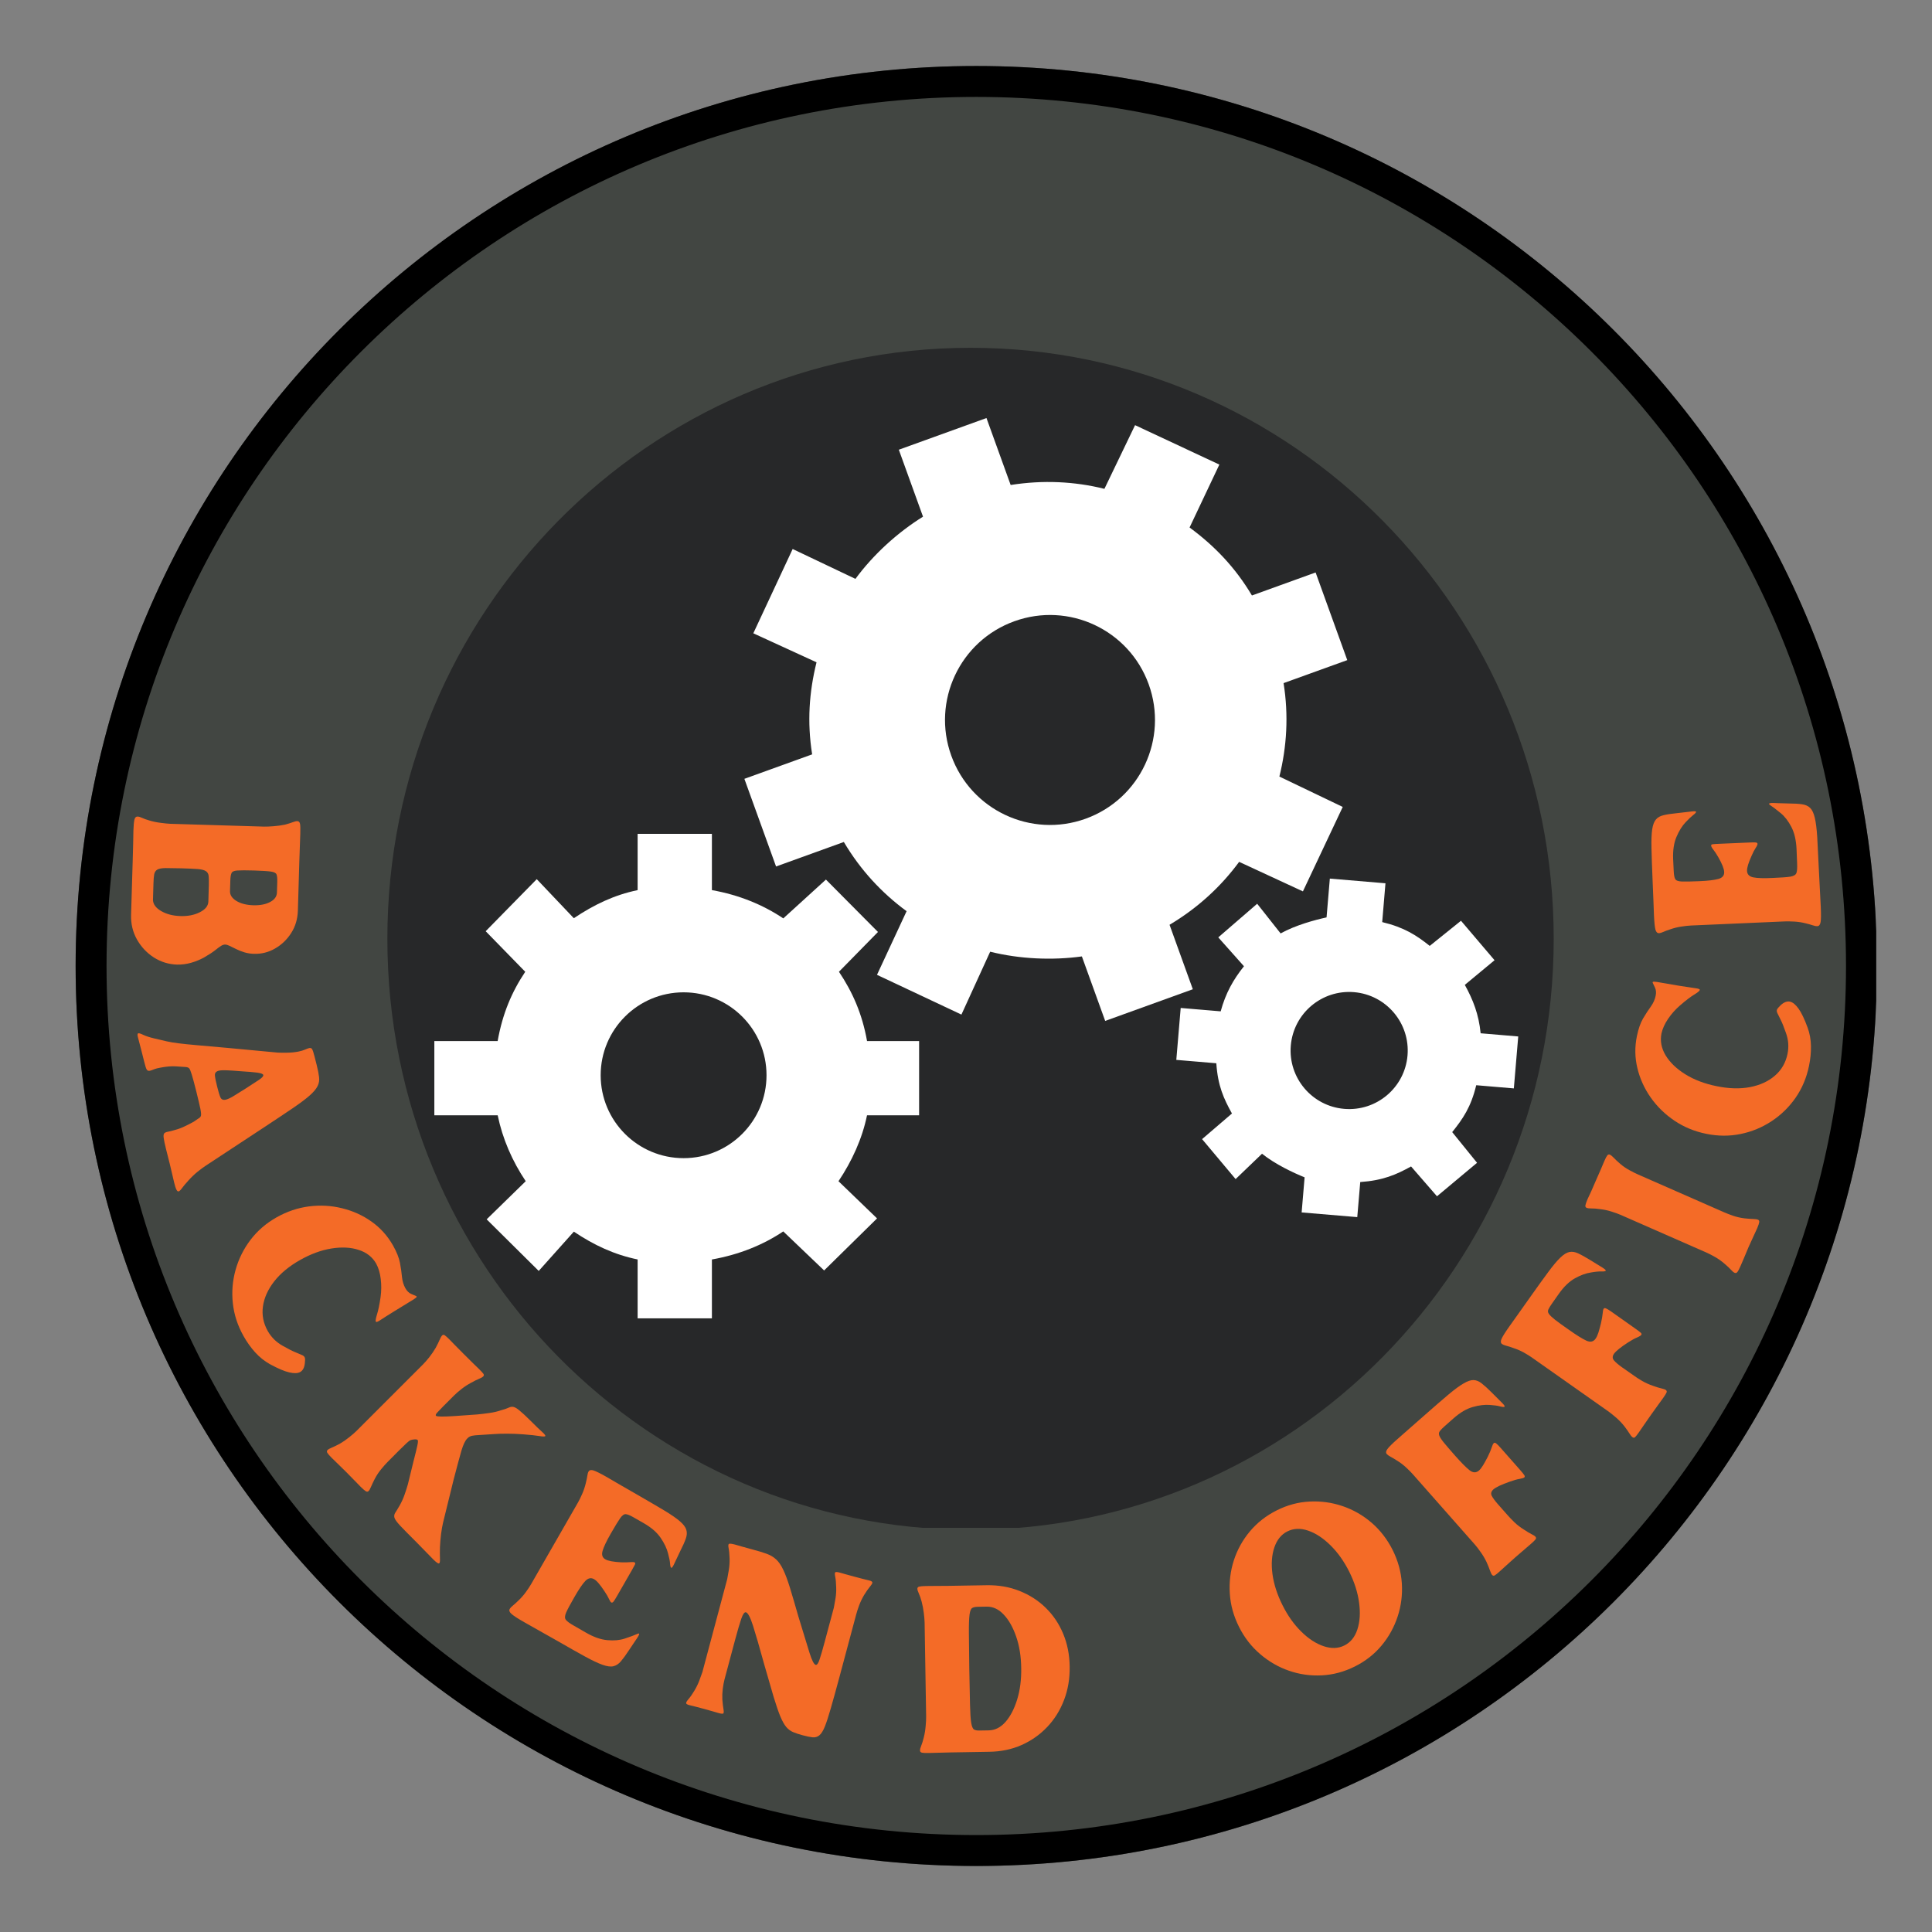 <svg xmlns="http://www.w3.org/2000/svg" xmlns:xlink="http://www.w3.org/1999/xlink" width="500" zoomAndPan="magnify" viewBox="0 0 375 375" height="500" preserveAspectRatio="xMidYMid meet" version="1.0"><rect x="0" y="0" width="375" height="375" fill="#808080" stroke="none"/><defs><g/><clipPath id="fa037cde85"><path d="M 14.68 12.812 L 365 12.812 L 365 362.188 L 14.68 362.188 Z M 14.68 12.812 " clip-rule="nonzero"/></clipPath><clipPath id="e66d3b17ec"><path d="M 189.5 12.812 C 92.949 12.812 14.68 91.023 14.68 187.5 C 14.68 283.977 92.949 362.188 189.5 362.188 C 286.047 362.188 364.316 283.977 364.316 187.5 C 364.316 91.023 286.047 12.812 189.5 12.812 Z M 189.5 12.812 " clip-rule="nonzero"/></clipPath><clipPath id="8a2bac09ab"><path d="M 14.68 12.812 L 364.18 12.812 L 364.18 362.312 L 14.68 362.312 Z M 14.68 12.812 " clip-rule="nonzero"/></clipPath><clipPath id="6d97709dc1"><path d="M 189.496 12.812 C 92.949 12.812 14.68 91.023 14.68 187.496 C 14.68 283.973 92.949 362.184 189.496 362.184 C 286.043 362.184 364.309 283.973 364.309 187.496 C 364.309 91.023 286.043 12.812 189.496 12.812 Z M 189.496 12.812 " clip-rule="nonzero"/></clipPath><clipPath id="cef78b0187"><path d="M 75.188 67.508 L 301.574 67.508 L 301.574 297 L 75.188 297 Z M 75.188 67.508 " clip-rule="nonzero"/></clipPath><clipPath id="e6d2776ef5"><path d="M 188.383 67.508 C 125.867 67.508 75.188 118.867 75.188 182.227 C 75.188 245.582 125.867 296.941 188.383 296.941 C 250.895 296.941 301.574 245.582 301.574 182.227 C 301.574 118.867 250.895 67.508 188.383 67.508 Z M 188.383 67.508 " clip-rule="nonzero"/></clipPath><clipPath id="3431b9112f"><path d="M 144 81.141 L 262 81.141 L 262 199 L 144 199 Z M 144 81.141 " clip-rule="nonzero"/></clipPath><clipPath id="b89c62cb3c"><path d="M 84.305 161 L 179 161 L 179 255.891 L 84.305 255.891 Z M 84.305 161 " clip-rule="nonzero"/></clipPath></defs><g clip-path="url(#fa037cde85)"><g clip-path="url(#e66d3b17ec)"><path fill="#424642" d="M 14.68 12.812 L 364.055 12.812 L 364.055 362.188 L 14.68 362.188 Z M 14.68 12.812 " fill-opacity="1" fill-rule="nonzero"/></g></g><g clip-path="url(#8a2bac09ab)"><g clip-path="url(#6d97709dc1)"><path stroke-linecap="butt" transform="matrix(0.75, 0, 0, 0.75, 14.681, 12.814)" fill="none" stroke-linejoin="miter" d="M 233.087 -0.002 C 104.358 -0.002 -0.002 104.28 -0.002 232.91 C -0.002 361.545 104.358 465.827 233.087 465.827 C 361.816 465.827 466.17 361.545 466.17 232.91 C 466.17 104.28 361.816 -0.002 233.087 -0.002 Z M 233.087 -0.002 " stroke="#000000" stroke-width="16" stroke-opacity="1" stroke-miterlimit="4"/></g></g><g clip-path="url(#cef78b0187)"><g clip-path="url(#e6d2776ef5)"><path fill="#272829" d="M 75.188 67.508 L 301.574 67.508 L 301.574 296.547 L 75.188 296.547 Z M 75.188 67.508 " fill-opacity="1" fill-rule="nonzero"/></g></g><g clip-path="url(#3431b9112f)"><path fill="#ffffff" d="M 261.504 128.129 L 255.359 111.117 L 243 115.582 C 239.754 110.121 235.707 105.922 230.895 102.387 L 236.676 90.176 L 220.316 82.523 L 214.367 94.883 C 208.57 93.441 202.441 93.141 196.168 94.137 L 191.473 81.141 L 174.461 87.289 L 179.156 100.285 C 174.285 103.312 169.57 107.559 166.039 112.359 L 153.855 106.562 L 146.219 122.922 L 158.488 128.551 C 157.051 134.336 156.645 140.148 157.637 146.422 L 144.484 151.172 L 150.633 168.184 L 163.789 163.43 C 167.027 168.895 171.164 173.332 175.969 176.863 L 170.223 189.215 L 186.613 196.93 L 192.191 184.727 C 197.977 186.164 204.309 186.426 209.992 185.641 L 214.516 198.16 L 231.527 192.012 L 227.008 179.5 C 232.465 176.254 236.984 172.09 240.516 167.285 L 252.895 173.016 L 260.625 156.625 L 248.328 150.727 C 249.766 144.941 250.141 138.867 249.141 132.594 Z M 210.727 158.91 C 200.145 162.734 188.465 157.254 184.641 146.668 C 180.82 136.086 186.297 124.406 196.883 120.586 C 207.465 116.762 219.145 122.242 222.965 132.824 C 226.789 143.406 221.309 155.086 210.727 158.91 Z M 210.727 158.91 " fill-opacity="1" fill-rule="nonzero"/></g><path fill="#ffffff" d="M 293.836 211.258 L 294.688 201.176 L 287.391 200.559 C 287.031 196.906 285.934 194.074 284.32 191.164 L 290.09 186.379 L 283.578 178.719 L 277.508 183.598 C 274.906 181.516 272.547 180.004 268.285 178.977 L 268.918 171.445 L 258.121 170.535 L 257.484 178.066 C 255.27 178.547 251.473 179.562 248.566 181.176 L 244.016 175.418 L 236.465 181.945 L 241.453 187.547 C 239.375 190.145 237.902 192.754 236.934 196.301 L 229.172 195.645 L 228.32 205.723 L 236.086 206.379 C 236.383 210.754 237.508 213.219 239.121 216.129 L 233.324 221.102 L 239.832 228.859 L 244.957 223.938 C 247.555 226.016 251.117 227.672 253.223 228.52 L 252.648 235.332 L 263.445 236.242 L 264.023 229.434 C 268.398 229.133 270.98 228.016 273.887 226.406 L 278.918 232.199 L 286.695 225.699 L 281.871 219.742 C 283.949 217.145 285.512 214.902 286.535 210.641 Z M 260.914 215.23 C 254.66 214.703 250.016 209.203 250.543 202.949 C 251.074 196.691 256.57 192.051 262.828 192.578 C 269.082 193.105 273.727 198.605 273.199 204.863 C 272.668 211.117 267.172 215.758 260.914 215.23 Z M 260.914 215.23 " fill-opacity="1" fill-rule="nonzero"/><g clip-path="url(#b89c62cb3c)"><path fill="#ffffff" d="M 178.398 216.48 L 178.398 202.066 L 168.293 202.066 C 167.348 196.754 165.465 192.535 162.84 188.617 L 170.414 180.895 L 160.312 170.723 L 152.039 178.258 C 148.117 175.633 143.492 173.715 138.18 172.77 L 138.18 161.848 L 123.762 161.848 L 123.762 172.773 C 119.211 173.715 115.293 175.602 111.379 178.223 L 104.184 170.645 L 94.27 180.75 L 101.949 188.621 C 99.328 192.535 97.539 196.754 96.594 202.066 L 84.305 202.066 L 84.305 216.48 L 96.602 216.48 C 97.539 221.035 99.422 225.359 102.043 229.27 L 94.461 236.672 L 104.566 246.688 L 111.383 239.062 C 115.297 241.684 119.211 243.52 123.762 244.461 L 123.762 255.938 L 138.18 255.938 L 138.18 244.465 C 143.492 243.52 148.117 241.637 152.031 239.016 L 159.961 246.594 L 170.234 236.492 L 162.75 229.273 C 165.371 225.359 167.348 221.035 168.289 216.48 Z M 132.688 224.797 C 123.797 224.797 116.59 217.594 116.59 208.703 C 116.59 199.812 123.797 192.609 132.688 192.609 C 141.574 192.609 148.781 199.812 148.781 208.703 C 148.781 217.594 141.574 224.797 132.688 224.797 Z M 132.688 224.797 " fill-opacity="1" fill-rule="nonzero"/></g><g fill="#f46b27" fill-opacity="1"><g transform="translate(26.144, 154.321)"><g><path d="M -0.703 23.25 L -0.391 12.875 C -0.348 11.52 -0.316 10.359 -0.297 9.391 C -0.285 8.422 -0.27 7.598 -0.25 6.922 C -0.219 5.879 -0.148 5.156 -0.047 4.75 C 0.055 4.352 0.258 4.16 0.562 4.172 C 0.812 4.18 1.109 4.27 1.453 4.438 C 1.805 4.602 2.273 4.77 2.859 4.938 C 3.555 5.145 4.281 5.297 5.031 5.391 C 5.789 5.492 6.414 5.555 6.906 5.578 L 25.125 6.125 C 25.625 6.133 26.238 6.109 26.969 6.047 C 27.707 5.992 28.453 5.891 29.203 5.734 C 29.816 5.566 30.312 5.41 30.688 5.266 C 31.062 5.117 31.359 5.051 31.578 5.062 C 31.859 5.07 32.031 5.254 32.094 5.609 C 32.156 5.961 32.172 6.602 32.141 7.531 C 32.129 8.145 32.102 8.895 32.062 9.781 C 32.02 10.676 31.984 11.738 31.953 12.969 L 31.672 22.469 C 31.617 24.07 31.188 25.508 30.375 26.781 C 29.562 28.051 28.52 29.051 27.25 29.781 C 25.977 30.52 24.609 30.863 23.141 30.812 C 22.516 30.801 21.906 30.707 21.312 30.531 C 20.719 30.352 20.164 30.133 19.656 29.875 C 19.102 29.613 18.676 29.406 18.375 29.25 C 18.07 29.102 17.797 29.023 17.547 29.016 C 17.297 29.016 17.031 29.102 16.75 29.281 C 16.469 29.457 16.086 29.738 15.609 30.125 C 15.129 30.508 14.398 30.984 13.422 31.547 C 12.641 31.973 11.805 32.312 10.922 32.562 C 10.035 32.812 9.129 32.926 8.203 32.906 C 6.566 32.852 5.062 32.383 3.688 31.5 C 2.32 30.613 1.234 29.445 0.422 28 C -0.379 26.562 -0.754 24.977 -0.703 23.25 Z M 8.859 23.484 C 10.305 23.535 11.562 23.289 12.625 22.75 C 13.695 22.219 14.254 21.535 14.297 20.703 L 14.391 17.516 C 14.41 16.754 14.398 16.156 14.359 15.719 C 14.316 15.289 14.133 14.973 13.812 14.766 C 13.5 14.555 12.973 14.422 12.234 14.359 C 11.492 14.305 10.445 14.258 9.094 14.219 C 7.77 14.188 6.738 14.172 6 14.172 C 5.258 14.18 4.723 14.281 4.391 14.469 C 4.066 14.664 3.863 14.977 3.781 15.406 C 3.707 15.832 3.66 16.426 3.641 17.188 L 3.547 20.375 C 3.586 21.207 4.117 21.922 5.141 22.516 C 6.172 23.117 7.41 23.441 8.859 23.484 Z M 27.609 18.922 L 27.672 16.859 C 27.691 16.18 27.645 15.695 27.531 15.406 C 27.414 15.113 27.039 14.926 26.406 14.844 C 25.781 14.758 24.695 14.691 23.156 14.641 C 21.645 14.598 20.57 14.598 19.938 14.641 C 19.312 14.68 18.93 14.848 18.797 15.141 C 18.66 15.43 18.582 15.914 18.562 16.594 L 18.5 18.656 C 18.477 19.395 18.891 20.023 19.734 20.547 C 20.586 21.066 21.691 21.348 23.047 21.391 C 24.367 21.422 25.453 21.207 26.297 20.75 C 27.148 20.301 27.586 19.691 27.609 18.922 Z M 27.609 18.922 "/></g></g></g><g fill="#f46b27" fill-opacity="1"><g transform="translate(26.056, 198.371)"><g><path d="M 5.078 8.859 C 4.586 8.941 4.18 9.047 3.859 9.172 C 3.547 9.305 3.285 9.398 3.078 9.453 C 2.785 9.523 2.57 9.457 2.438 9.25 C 2.301 9.051 2.129 8.52 1.922 7.656 L 1.438 5.734 C 1.113 4.441 0.879 3.539 0.734 3.031 C 0.586 2.52 0.609 2.238 0.797 2.188 C 0.941 2.156 1.266 2.258 1.766 2.5 C 2.266 2.738 2.953 2.961 3.828 3.172 C 4.785 3.41 5.609 3.602 6.297 3.75 C 6.984 3.906 7.77 4.035 8.656 4.141 C 9.539 4.254 10.711 4.375 12.172 4.5 C 13.641 4.625 15.582 4.797 18 5.016 L 27.844 5.938 C 28.395 5.969 29.039 5.973 29.781 5.953 C 30.52 5.941 31.223 5.867 31.891 5.734 C 32.398 5.629 32.816 5.504 33.141 5.359 C 33.473 5.211 33.742 5.113 33.953 5.062 C 34.223 5 34.414 5.07 34.531 5.281 C 34.656 5.488 34.805 5.945 34.984 6.656 L 35.422 8.375 C 35.648 9.289 35.801 10.062 35.875 10.688 C 35.957 11.32 35.859 11.91 35.578 12.453 C 35.305 13.004 34.789 13.613 34.031 14.281 C 33.281 14.945 32.18 15.77 30.734 16.75 C 29.297 17.727 27.453 18.957 25.203 20.438 L 13.875 27.891 C 13.414 28.191 12.875 28.594 12.25 29.094 C 11.633 29.602 11.051 30.164 10.5 30.781 C 9.957 31.375 9.551 31.859 9.281 32.234 C 9.008 32.617 8.785 32.832 8.609 32.875 C 8.461 32.914 8.32 32.801 8.188 32.531 C 8.051 32.27 7.898 31.797 7.734 31.109 C 7.629 30.68 7.508 30.164 7.375 29.562 C 7.238 28.957 7.07 28.254 6.875 27.453 L 6.172 24.672 C 5.93 23.691 5.781 22.977 5.719 22.531 C 5.656 22.094 5.688 21.789 5.812 21.625 C 5.945 21.469 6.188 21.359 6.531 21.297 C 6.883 21.242 7.359 21.125 7.953 20.938 C 8.578 20.781 9.211 20.539 9.859 20.219 C 10.516 19.906 11.082 19.613 11.562 19.344 L 12.375 18.781 C 12.676 18.625 12.863 18.441 12.938 18.234 C 13.008 18.023 12.977 17.578 12.844 16.891 C 12.707 16.211 12.441 15.078 12.047 13.484 C 11.66 11.941 11.363 10.836 11.156 10.172 C 10.957 9.516 10.785 9.113 10.641 8.969 C 10.492 8.832 10.266 8.754 9.953 8.734 C 9.535 8.711 8.906 8.672 8.062 8.609 C 7.219 8.555 6.223 8.641 5.078 8.859 Z M 16.078 12.484 C 16.328 13.504 16.547 14.223 16.734 14.641 C 16.93 15.055 17.289 15.195 17.812 15.062 C 18.164 14.977 18.645 14.754 19.25 14.391 C 19.863 14.023 20.648 13.535 21.609 12.922 C 22.785 12.172 23.664 11.598 24.25 11.203 C 24.832 10.805 25.098 10.5 25.047 10.281 C 24.992 10.082 24.613 9.93 23.906 9.828 C 23.195 9.734 22.148 9.645 20.766 9.562 C 19.629 9.469 18.707 9.406 18 9.375 C 17.289 9.344 16.758 9.367 16.406 9.453 C 15.883 9.586 15.633 9.879 15.656 10.328 C 15.688 10.785 15.828 11.504 16.078 12.484 Z M 16.078 12.484 "/></g></g></g><g fill="#f46b27" fill-opacity="1"><g transform="translate(38.853, 242.803)"><g><path d="M 8.438 16.562 C 7.281 14.52 6.582 12.391 6.344 10.172 C 6.102 7.953 6.281 5.785 6.875 3.672 C 7.469 1.555 8.43 -0.379 9.766 -2.141 C 11.109 -3.91 12.797 -5.367 14.828 -6.516 C 16.836 -7.648 18.938 -8.359 21.125 -8.641 C 23.312 -8.922 25.453 -8.801 27.547 -8.281 C 29.648 -7.77 31.555 -6.906 33.266 -5.688 C 34.984 -4.469 36.375 -2.922 37.438 -1.047 C 38.145 0.211 38.594 1.336 38.781 2.328 C 38.969 3.328 39.098 4.238 39.172 5.062 C 39.254 5.883 39.477 6.617 39.844 7.266 C 40.145 7.797 40.523 8.16 40.984 8.359 C 41.41 8.547 41.711 8.676 41.891 8.75 C 42.078 8.82 42.07 8.938 41.875 9.094 C 41.688 9.258 41.258 9.535 40.594 9.922 C 39.926 10.316 38.941 10.922 37.641 11.734 C 36.41 12.492 35.531 13.051 35 13.406 C 34.477 13.758 34.176 13.867 34.094 13.734 C 34.008 13.566 34.086 13.094 34.328 12.312 C 34.578 11.539 34.805 10.426 35.016 8.969 C 35.18 7.781 35.191 6.602 35.047 5.438 C 34.91 4.281 34.613 3.285 34.156 2.453 C 33.426 1.172 32.289 0.285 30.75 -0.203 C 29.219 -0.703 27.457 -0.789 25.469 -0.469 C 23.477 -0.145 21.453 0.598 19.391 1.766 C 17.273 2.961 15.602 4.344 14.375 5.906 C 13.156 7.469 12.426 9.082 12.188 10.75 C 11.945 12.426 12.258 14.031 13.125 15.562 C 13.82 16.781 14.789 17.734 16.031 18.422 C 17.051 19.004 17.859 19.414 18.453 19.656 C 19.055 19.906 19.5 20.094 19.781 20.219 C 20.062 20.344 20.238 20.508 20.312 20.719 C 20.383 20.926 20.383 21.297 20.312 21.828 C 20.219 22.66 19.922 23.219 19.422 23.5 C 18.941 23.77 18.234 23.797 17.297 23.578 C 16.359 23.367 15.098 22.832 13.516 21.969 C 12.473 21.383 11.523 20.625 10.672 19.688 C 9.828 18.75 9.082 17.707 8.438 16.562 Z M 8.438 16.562 "/></g></g></g><g fill="#f46b27" fill-opacity="1"><g transform="translate(60.411, 278.932)"><g><path d="M 35.453 -0.578 L 32.578 -0.391 C 32.035 -0.367 31.582 -0.32 31.219 -0.25 C 30.863 -0.176 30.555 -0.004 30.297 0.266 C 29.879 0.68 29.5 1.469 29.156 2.625 C 28.82 3.789 28.32 5.645 27.656 8.188 L 25.594 16.578 C 25.445 17.203 25.316 17.941 25.203 18.797 C 25.098 19.648 25.023 20.508 24.984 21.375 C 24.961 22.312 24.961 23.039 24.984 23.562 C 25.004 24.082 24.961 24.395 24.859 24.5 C 24.723 24.633 24.348 24.398 23.734 23.797 C 23.391 23.453 22.938 22.988 22.375 22.406 C 21.82 21.832 21.133 21.129 20.312 20.297 C 18.938 18.93 17.926 17.906 17.281 17.219 C 16.645 16.539 16.27 16.023 16.156 15.672 C 16.051 15.328 16.109 14.988 16.328 14.656 C 16.547 14.332 16.828 13.867 17.172 13.266 C 17.535 12.629 17.848 11.941 18.109 11.203 C 18.367 10.461 18.582 9.797 18.75 9.203 L 19.828 4.797 C 20.211 3.305 20.469 2.258 20.594 1.656 C 20.727 1.051 20.75 0.691 20.656 0.578 C 20.57 0.473 20.367 0.43 20.047 0.453 C 19.766 0.473 19.523 0.516 19.328 0.578 C 19.129 0.648 18.867 0.836 18.547 1.141 C 18.223 1.441 17.695 1.953 16.969 2.672 L 14.828 4.828 C 14.473 5.18 14.055 5.648 13.578 6.234 C 13.098 6.816 12.688 7.438 12.344 8.094 C 12.02 8.727 11.773 9.242 11.609 9.641 C 11.441 10.047 11.285 10.32 11.141 10.469 C 10.984 10.625 10.801 10.641 10.594 10.516 C 10.395 10.398 10.078 10.129 9.641 9.703 C 9.328 9.391 8.941 8.992 8.484 8.516 C 8.023 8.035 7.473 7.473 6.828 6.828 C 6.172 6.172 5.602 5.613 5.125 5.156 C 4.645 4.695 4.254 4.316 3.953 4.016 C 3.535 3.598 3.258 3.281 3.125 3.062 C 3 2.852 3.016 2.672 3.172 2.516 C 3.316 2.367 3.594 2.211 4 2.047 C 4.406 1.879 4.922 1.629 5.547 1.297 C 6.18 0.93 6.789 0.508 7.375 0.031 C 7.969 -0.438 8.441 -0.848 8.797 -1.203 L 21.688 -14.094 C 22.039 -14.445 22.445 -14.91 22.906 -15.484 C 23.363 -16.066 23.785 -16.688 24.172 -17.344 C 24.504 -17.969 24.754 -18.477 24.922 -18.875 C 25.086 -19.281 25.25 -19.562 25.406 -19.719 C 25.562 -19.875 25.734 -19.883 25.922 -19.75 C 26.109 -19.625 26.41 -19.352 26.828 -18.938 C 27.129 -18.633 27.508 -18.242 27.969 -17.766 C 28.438 -17.285 29.008 -16.707 29.688 -16.031 C 30.352 -15.363 30.922 -14.801 31.391 -14.344 C 31.867 -13.883 32.266 -13.5 32.578 -13.188 C 33.016 -12.758 33.297 -12.453 33.422 -12.266 C 33.547 -12.086 33.531 -11.922 33.375 -11.766 C 33.219 -11.609 32.941 -11.453 32.547 -11.297 C 32.16 -11.141 31.66 -10.891 31.047 -10.547 C 30.391 -10.203 29.77 -9.801 29.188 -9.344 C 28.602 -8.883 28.133 -8.477 27.781 -8.125 L 25.594 -5.938 C 25.07 -5.414 24.68 -5.008 24.422 -4.719 C 24.172 -4.426 24.102 -4.227 24.219 -4.125 C 24.395 -3.945 25.609 -3.93 27.859 -4.078 L 32.25 -4.391 C 32.926 -4.453 33.703 -4.547 34.578 -4.672 C 35.453 -4.797 36.207 -4.973 36.844 -5.203 C 37.469 -5.367 37.945 -5.531 38.281 -5.688 C 38.613 -5.852 38.926 -5.91 39.219 -5.859 C 39.52 -5.805 39.922 -5.57 40.422 -5.156 C 40.93 -4.75 41.676 -4.055 42.656 -3.078 C 43.633 -2.098 44.363 -1.395 44.844 -0.969 C 45.32 -0.539 45.516 -0.273 45.422 -0.172 C 45.328 -0.078 44.93 -0.086 44.234 -0.203 C 43.547 -0.316 42.516 -0.426 41.141 -0.531 C 40.086 -0.613 39.047 -0.656 38.016 -0.656 C 36.992 -0.656 36.141 -0.629 35.453 -0.578 Z M 35.453 -0.578 "/></g></g></g><g fill="#f46b27" fill-opacity="1"><g transform="translate(94.904, 310.885)"><g><path d="M 27.125 9.5 C 26.551 10.375 26.047 11.066 25.609 11.578 C 25.172 12.086 24.688 12.406 24.156 12.531 C 23.625 12.656 22.922 12.562 22.047 12.25 C 21.18 11.945 20.047 11.41 18.641 10.641 C 17.234 9.867 15.426 8.848 13.219 7.578 C 11.781 6.754 10.535 6.051 9.484 5.469 C 8.43 4.883 7.547 4.383 6.828 3.969 C 5.598 3.27 4.781 2.738 4.375 2.375 C 3.977 2.02 3.863 1.703 4.031 1.422 C 4.156 1.203 4.367 0.973 4.672 0.734 C 4.973 0.492 5.316 0.18 5.703 -0.203 C 6.234 -0.703 6.723 -1.258 7.172 -1.875 C 7.617 -2.488 7.961 -3.008 8.203 -3.438 L 17.281 -19.25 C 17.531 -19.688 17.801 -20.238 18.094 -20.906 C 18.395 -21.582 18.633 -22.301 18.812 -23.062 C 18.945 -23.594 19.039 -24.047 19.094 -24.422 C 19.145 -24.797 19.223 -25.07 19.328 -25.25 C 19.504 -25.551 19.832 -25.625 20.312 -25.469 C 20.789 -25.312 21.609 -24.906 22.766 -24.25 C 23.453 -23.852 24.301 -23.359 25.312 -22.766 C 26.32 -22.18 27.523 -21.488 28.922 -20.688 C 31.023 -19.477 32.742 -18.473 34.078 -17.672 C 35.41 -16.867 36.41 -16.176 37.078 -15.594 C 37.754 -15.008 38.164 -14.457 38.312 -13.938 C 38.469 -13.426 38.43 -12.852 38.203 -12.219 C 37.984 -11.594 37.629 -10.801 37.141 -9.844 C 36.555 -8.613 36.145 -7.742 35.906 -7.234 C 35.664 -6.734 35.488 -6.516 35.375 -6.578 C 35.27 -6.641 35.195 -6.91 35.156 -7.391 C 35.125 -7.879 34.992 -8.539 34.766 -9.375 C 34.523 -10.332 34.047 -11.336 33.328 -12.391 C 32.609 -13.453 31.5 -14.41 30 -15.266 L 28.031 -16.391 C 27.383 -16.766 26.895 -16.961 26.562 -16.984 C 26.227 -17.016 25.863 -16.754 25.469 -16.203 C 25.082 -15.648 24.473 -14.648 23.641 -13.203 C 22.816 -11.766 22.289 -10.656 22.062 -9.875 C 21.832 -9.102 22.008 -8.551 22.594 -8.219 C 23.125 -7.914 24.141 -7.723 25.641 -7.641 C 26.359 -7.617 26.941 -7.629 27.391 -7.672 C 27.848 -7.711 28.145 -7.695 28.281 -7.625 C 28.414 -7.539 28.43 -7.395 28.328 -7.188 C 28.234 -6.988 28.047 -6.645 27.766 -6.156 L 24.875 -1.125 C 24.57 -0.594 24.344 -0.227 24.188 -0.031 C 24.031 0.164 23.883 0.227 23.75 0.156 C 23.613 0.07 23.457 -0.164 23.281 -0.562 C 23.102 -0.957 22.816 -1.445 22.422 -2.031 C 21.992 -2.676 21.617 -3.188 21.297 -3.562 C 20.984 -3.938 20.68 -4.207 20.391 -4.375 C 19.805 -4.707 19.238 -4.582 18.688 -4 C 18.133 -3.414 17.438 -2.383 16.594 -0.906 C 15.781 0.5 15.238 1.516 14.969 2.141 C 14.707 2.766 14.695 3.227 14.938 3.531 C 15.188 3.844 15.703 4.219 16.484 4.656 L 18.844 6.016 C 20.344 6.879 21.727 7.363 23 7.469 C 24.27 7.582 25.379 7.484 26.328 7.172 C 27.473 6.797 28.273 6.5 28.734 6.281 C 29.191 6.062 29.281 6.191 29 6.672 C 28.863 6.922 28.641 7.266 28.328 7.703 C 28.016 8.148 27.613 8.75 27.125 9.5 Z M 27.125 9.5 "/></g></g></g><g fill="#f46b27" fill-opacity="1"><g transform="translate(129.802, 329.867)"><g><path d="M 10.406 0.016 C 10.477 0.848 10.551 1.473 10.625 1.891 C 10.695 2.316 10.691 2.582 10.609 2.688 C 10.535 2.801 10.25 2.789 9.75 2.656 C 9.457 2.582 9.082 2.473 8.625 2.328 C 8.164 2.191 7.594 2.031 6.906 1.844 C 5.508 1.469 4.555 1.223 4.047 1.109 C 3.547 0.992 3.328 0.832 3.391 0.625 C 3.43 0.445 3.594 0.195 3.875 -0.125 C 4.164 -0.445 4.52 -0.953 4.938 -1.641 C 5.32 -2.266 5.645 -2.914 5.906 -3.594 C 6.164 -4.281 6.375 -4.852 6.531 -5.312 L 11.344 -23.344 C 11.445 -23.852 11.555 -24.469 11.672 -25.188 C 11.785 -25.906 11.832 -26.617 11.812 -27.328 C 11.781 -28.223 11.719 -28.898 11.625 -29.359 C 11.531 -29.828 11.547 -30.102 11.672 -30.188 C 11.805 -30.281 12.191 -30.242 12.828 -30.078 C 13.148 -29.984 13.582 -29.859 14.125 -29.703 C 14.664 -29.547 15.328 -29.363 16.109 -29.156 C 17.266 -28.852 18.211 -28.566 18.953 -28.297 C 19.703 -28.035 20.332 -27.664 20.844 -27.188 C 21.352 -26.719 21.812 -26.051 22.219 -25.188 C 22.633 -24.332 23.066 -23.176 23.516 -21.719 C 23.961 -20.258 24.516 -18.379 25.172 -16.078 C 26.129 -12.922 26.844 -10.594 27.312 -9.094 C 27.781 -7.602 28.18 -6.812 28.516 -6.719 C 28.773 -6.656 29.031 -7.008 29.281 -7.781 C 29.539 -8.551 29.867 -9.68 30.266 -11.172 L 32.047 -17.812 C 32.148 -18.32 32.258 -18.938 32.375 -19.656 C 32.488 -20.375 32.531 -21.086 32.5 -21.797 C 32.477 -22.691 32.414 -23.367 32.312 -23.828 C 32.219 -24.297 32.219 -24.578 32.312 -24.672 C 32.406 -24.773 32.703 -24.758 33.203 -24.625 C 33.492 -24.551 33.859 -24.445 34.297 -24.312 C 34.742 -24.188 35.297 -24.035 35.953 -23.859 C 37.348 -23.484 38.301 -23.238 38.812 -23.125 C 39.332 -23.02 39.566 -22.848 39.516 -22.609 C 39.461 -22.43 39.289 -22.172 39 -21.828 C 38.719 -21.492 38.352 -20.969 37.906 -20.25 C 37.52 -19.594 37.195 -18.914 36.938 -18.219 C 36.688 -17.531 36.5 -16.945 36.375 -16.469 L 33.109 -4.266 C 32.453 -1.816 31.898 0.176 31.453 1.719 C 31.016 3.258 30.629 4.441 30.297 5.266 C 29.961 6.098 29.602 6.664 29.219 6.969 C 28.844 7.27 28.406 7.395 27.906 7.344 C 27.414 7.289 26.785 7.16 26.016 6.953 C 25.266 6.754 24.633 6.547 24.125 6.328 C 23.613 6.109 23.172 5.773 22.797 5.328 C 22.422 4.879 22.039 4.195 21.656 3.281 C 21.281 2.375 20.848 1.113 20.359 -0.5 C 19.879 -2.113 19.281 -4.18 18.562 -6.703 C 17.613 -10.148 16.879 -12.688 16.359 -14.312 C 15.836 -15.945 15.379 -16.816 14.984 -16.922 C 14.691 -16.992 14.391 -16.57 14.078 -15.656 C 13.766 -14.738 13.367 -13.391 12.891 -11.609 L 10.828 -3.906 C 10.691 -3.383 10.578 -2.77 10.484 -2.062 C 10.398 -1.352 10.375 -0.66 10.406 0.016 Z M 10.406 0.016 "/></g></g></g><g fill="#f46b27" fill-opacity="1"><g transform="translate(174.513, 340.301)"><g><path d="M 17.5 -0.281 L 10.016 -0.156 C 9.066 -0.145 8.238 -0.125 7.531 -0.094 C 6.82 -0.07 6.234 -0.055 5.766 -0.047 C 5.117 -0.035 4.672 -0.055 4.422 -0.109 C 4.18 -0.172 4.062 -0.312 4.062 -0.531 C 4.051 -0.738 4.129 -1.047 4.297 -1.453 C 4.461 -1.859 4.629 -2.398 4.797 -3.078 C 4.973 -3.785 5.094 -4.516 5.156 -5.266 C 5.227 -6.023 5.258 -6.648 5.25 -7.141 L 4.953 -25.375 C 4.941 -25.875 4.891 -26.488 4.797 -27.219 C 4.711 -27.957 4.57 -28.695 4.375 -29.438 C 4.188 -30.113 4.004 -30.641 3.828 -31.016 C 3.648 -31.398 3.555 -31.703 3.547 -31.922 C 3.547 -32.141 3.664 -32.281 3.906 -32.344 C 4.156 -32.406 4.602 -32.441 5.25 -32.453 C 5.719 -32.461 6.297 -32.469 6.984 -32.469 C 7.68 -32.469 8.52 -32.473 9.5 -32.484 L 16.984 -32.609 C 19.297 -32.648 21.426 -32.281 23.375 -31.5 C 25.32 -30.727 27.016 -29.641 28.453 -28.234 C 29.898 -26.828 31.031 -25.148 31.844 -23.203 C 32.656 -21.266 33.078 -19.141 33.109 -16.828 C 33.148 -14.492 32.785 -12.328 32.016 -10.328 C 31.254 -8.328 30.164 -6.582 28.75 -5.094 C 27.344 -3.613 25.688 -2.445 23.781 -1.594 C 21.875 -0.75 19.781 -0.312 17.5 -0.281 Z M 17 -28.453 L 15.203 -28.422 C 14.766 -28.41 14.426 -28.332 14.188 -28.188 C 13.945 -28.051 13.773 -27.617 13.672 -26.891 C 13.578 -26.16 13.535 -24.977 13.547 -23.344 C 13.555 -21.719 13.582 -19.395 13.625 -16.375 C 13.676 -13.395 13.723 -11.078 13.766 -9.422 C 13.805 -7.773 13.883 -6.594 14 -5.875 C 14.125 -5.164 14.312 -4.738 14.562 -4.594 C 14.812 -4.457 15.156 -4.395 15.594 -4.406 L 17.391 -4.438 C 18.617 -4.457 19.707 -5.004 20.656 -6.078 C 21.602 -7.16 22.359 -8.613 22.922 -10.438 C 23.484 -12.27 23.742 -14.305 23.703 -16.547 C 23.672 -18.828 23.344 -20.863 22.719 -22.656 C 22.102 -24.445 21.301 -25.863 20.312 -26.906 C 19.332 -27.957 18.227 -28.473 17 -28.453 Z M 17 -28.453 "/></g></g></g><g fill="#f46b27" fill-opacity="1"><g transform="translate(218.479, 337.727)"><g/></g></g><g fill="#f46b27" fill-opacity="1"><g transform="translate(246.267, 330.934)"><g><path d="M 16.703 -7.469 C 14.641 -6.438 12.508 -5.863 10.312 -5.75 C 8.113 -5.633 5.988 -5.93 3.938 -6.641 C 1.883 -7.348 0.016 -8.426 -1.672 -9.875 C -3.367 -11.32 -4.738 -13.086 -5.781 -15.172 C -6.832 -17.266 -7.426 -19.422 -7.562 -21.641 C -7.707 -23.859 -7.445 -26 -6.781 -28.062 C -6.113 -30.133 -5.07 -32.016 -3.656 -33.703 C -2.238 -35.391 -0.5 -36.75 1.562 -37.781 C 3.625 -38.812 5.742 -39.379 7.922 -39.484 C 10.109 -39.598 12.234 -39.305 14.297 -38.609 C 16.367 -37.91 18.25 -36.836 19.938 -35.391 C 21.625 -33.941 22.992 -32.172 24.047 -30.078 C 25.086 -27.992 25.68 -25.844 25.828 -23.625 C 25.973 -21.406 25.703 -19.254 25.016 -17.172 C 24.336 -15.098 23.297 -13.219 21.891 -11.531 C 20.492 -9.852 18.766 -8.5 16.703 -7.469 Z M 3.609 -33.688 C 2.422 -33.094 1.578 -32.051 1.078 -30.562 C 0.578 -29.082 0.457 -27.359 0.719 -25.391 C 0.988 -23.43 1.633 -21.43 2.656 -19.391 C 3.664 -17.359 4.879 -15.645 6.297 -14.25 C 7.711 -12.852 9.164 -11.906 10.656 -11.406 C 12.145 -10.906 13.484 -10.953 14.672 -11.547 C 15.879 -12.148 16.723 -13.191 17.203 -14.672 C 17.691 -16.16 17.801 -17.891 17.531 -19.859 C 17.27 -21.828 16.633 -23.828 15.625 -25.859 C 14.602 -27.898 13.383 -29.613 11.969 -31 C 10.551 -32.395 9.102 -33.344 7.625 -33.844 C 6.156 -34.344 4.816 -34.289 3.609 -33.688 Z M 3.609 -33.688 "/></g></g></g><g fill="#f46b27" fill-opacity="1"><g transform="translate(286.89, 308.666)"><g><path d="M 8.891 -11.781 C 9.473 -11.395 9.957 -11.102 10.344 -10.906 C 10.738 -10.719 11.004 -10.547 11.141 -10.391 C 11.285 -10.223 11.289 -10.051 11.156 -9.875 C 11.031 -9.707 10.738 -9.422 10.281 -9.016 C 9.957 -8.723 9.547 -8.367 9.047 -7.953 C 8.555 -7.535 7.953 -7.016 7.234 -6.391 C 6.516 -5.754 5.91 -5.211 5.422 -4.766 C 4.941 -4.316 4.539 -3.953 4.219 -3.672 C 3.781 -3.273 3.457 -3.016 3.25 -2.891 C 3.051 -2.773 2.879 -2.801 2.734 -2.969 C 2.598 -3.125 2.457 -3.41 2.312 -3.828 C 2.176 -4.242 1.961 -4.773 1.672 -5.422 C 1.348 -6.117 0.961 -6.773 0.516 -7.391 C 0.078 -8.016 -0.301 -8.508 -0.625 -8.875 L -12.688 -22.547 C -13.02 -22.922 -13.457 -23.359 -14 -23.859 C -14.539 -24.359 -15.129 -24.801 -15.766 -25.188 C -16.223 -25.488 -16.625 -25.727 -16.969 -25.906 C -17.32 -26.094 -17.566 -26.266 -17.703 -26.422 C -17.93 -26.68 -17.895 -27.008 -17.594 -27.406 C -17.301 -27.812 -16.645 -28.461 -15.625 -29.359 C -15.031 -29.891 -14.297 -30.535 -13.422 -31.297 C -12.547 -32.055 -11.508 -32.969 -10.312 -34.031 C -8.469 -35.656 -6.953 -36.969 -5.766 -37.969 C -4.578 -38.969 -3.594 -39.691 -2.812 -40.141 C -2.039 -40.598 -1.391 -40.816 -0.859 -40.797 C -0.328 -40.773 0.195 -40.555 0.719 -40.141 C 1.25 -39.723 1.895 -39.133 2.656 -38.375 C 3.602 -37.438 4.273 -36.766 4.672 -36.359 C 5.078 -35.953 5.234 -35.707 5.141 -35.625 C 5.047 -35.539 4.754 -35.562 4.266 -35.688 C 3.785 -35.82 3.133 -35.914 2.312 -35.969 C 1.344 -36.051 0.242 -35.922 -0.984 -35.578 C -2.211 -35.242 -3.469 -34.508 -4.75 -33.375 L -6.484 -31.844 C -6.898 -31.477 -7.207 -31.164 -7.406 -30.906 C -7.613 -30.645 -7.648 -30.344 -7.516 -30 C -7.391 -29.664 -7.086 -29.207 -6.609 -28.625 C -6.129 -28.039 -5.43 -27.227 -4.516 -26.188 C -3.273 -24.781 -2.32 -23.816 -1.656 -23.297 C -0.988 -22.773 -0.375 -22.758 0.188 -23.25 C 0.438 -23.469 0.695 -23.801 0.969 -24.25 C 1.25 -24.707 1.555 -25.266 1.891 -25.922 C 2.254 -26.66 2.504 -27.254 2.641 -27.703 C 2.785 -28.16 2.926 -28.445 3.062 -28.562 C 3.176 -28.664 3.328 -28.645 3.516 -28.5 C 3.703 -28.363 3.988 -28.078 4.375 -27.641 L 8.234 -23.266 C 8.598 -22.848 8.844 -22.539 8.969 -22.344 C 9.094 -22.156 9.098 -22.008 8.984 -21.906 C 8.848 -21.789 8.535 -21.691 8.047 -21.609 C 7.566 -21.535 6.938 -21.359 6.156 -21.078 C 4.52 -20.504 3.461 -20.004 2.984 -19.578 C 2.547 -19.191 2.438 -18.773 2.656 -18.328 C 2.883 -17.891 3.297 -17.332 3.891 -16.656 L 5.781 -14.516 C 6.102 -14.148 6.535 -13.703 7.078 -13.172 C 7.629 -12.648 8.234 -12.188 8.891 -11.781 Z M 8.891 -11.781 "/></g></g></g><g fill="#f46b27" fill-opacity="1"><g transform="translate(314.904, 282.497)"><g><path d="M 5.922 -13.516 C 6.586 -13.273 7.129 -13.109 7.547 -13.016 C 7.973 -12.922 8.27 -12.816 8.438 -12.703 C 8.613 -12.566 8.656 -12.395 8.562 -12.188 C 8.477 -11.988 8.258 -11.641 7.906 -11.141 C 7.656 -10.785 7.336 -10.348 6.953 -9.828 C 6.578 -9.305 6.113 -8.66 5.562 -7.891 C 5.008 -7.109 4.547 -6.441 4.172 -5.891 C 3.805 -5.336 3.5 -4.891 3.25 -4.547 C 2.906 -4.055 2.648 -3.727 2.484 -3.562 C 2.316 -3.406 2.145 -3.395 1.969 -3.531 C 1.801 -3.645 1.602 -3.883 1.375 -4.25 C 1.145 -4.625 0.816 -5.094 0.391 -5.656 C -0.086 -6.258 -0.613 -6.812 -1.188 -7.312 C -1.77 -7.812 -2.258 -8.207 -2.656 -8.5 L -17.562 -19 C -17.969 -19.289 -18.488 -19.613 -19.125 -19.969 C -19.77 -20.32 -20.445 -20.613 -21.156 -20.844 C -21.676 -21.039 -22.129 -21.188 -22.516 -21.281 C -22.898 -21.383 -23.176 -21.492 -23.344 -21.609 C -23.625 -21.805 -23.664 -22.133 -23.469 -22.594 C -23.27 -23.062 -22.781 -23.848 -22 -24.953 C -21.531 -25.609 -20.961 -26.406 -20.297 -27.344 C -19.629 -28.281 -18.832 -29.406 -17.906 -30.719 C -16.488 -32.727 -15.316 -34.352 -14.391 -35.594 C -13.473 -36.844 -12.691 -37.773 -12.047 -38.391 C -11.398 -39.016 -10.812 -39.379 -10.281 -39.484 C -9.758 -39.586 -9.191 -39.5 -8.578 -39.219 C -7.973 -38.938 -7.211 -38.516 -6.297 -37.953 C -5.16 -37.254 -4.348 -36.754 -3.859 -36.453 C -3.379 -36.148 -3.172 -35.945 -3.234 -35.844 C -3.305 -35.738 -3.594 -35.691 -4.094 -35.703 C -4.602 -35.723 -5.258 -35.66 -6.062 -35.516 C -7.039 -35.379 -8.082 -35.004 -9.188 -34.391 C -10.301 -33.773 -11.352 -32.766 -12.344 -31.359 L -13.672 -29.469 C -13.992 -29.02 -14.223 -28.645 -14.359 -28.344 C -14.504 -28.039 -14.469 -27.742 -14.25 -27.453 C -14.039 -27.16 -13.641 -26.781 -13.047 -26.312 C -12.453 -25.852 -11.586 -25.227 -10.453 -24.438 C -8.922 -23.352 -7.77 -22.633 -7 -22.281 C -6.227 -21.926 -5.629 -22.051 -5.203 -22.656 C -5.004 -22.938 -4.82 -23.328 -4.656 -23.828 C -4.5 -24.336 -4.332 -24.945 -4.156 -25.656 C -3.977 -26.457 -3.867 -27.094 -3.828 -27.562 C -3.797 -28.031 -3.727 -28.336 -3.625 -28.484 C -3.539 -28.609 -3.391 -28.625 -3.172 -28.531 C -2.961 -28.445 -2.617 -28.238 -2.141 -27.906 L 2.609 -24.547 C 3.066 -24.223 3.379 -23.984 3.547 -23.828 C 3.723 -23.672 3.766 -23.531 3.672 -23.406 C 3.578 -23.258 3.301 -23.086 2.844 -22.891 C 2.383 -22.703 1.805 -22.383 1.109 -21.938 C -0.336 -21 -1.25 -20.266 -1.625 -19.734 C -1.957 -19.266 -1.961 -18.836 -1.641 -18.453 C -1.328 -18.078 -0.805 -17.629 -0.078 -17.109 L 2.266 -15.469 C 2.66 -15.176 3.188 -14.836 3.844 -14.453 C 4.5 -14.078 5.191 -13.766 5.922 -13.516 Z M 5.922 -13.516 "/></g></g></g><g fill="#f46b27" fill-opacity="1"><g transform="translate(335.513, 250.916)"><g><path d="M -17.547 -22.938 L -0.859 -15.609 C -0.41 -15.41 0.164 -15.188 0.875 -14.938 C 1.594 -14.695 2.32 -14.531 3.062 -14.438 C 3.77 -14.363 4.336 -14.32 4.766 -14.312 C 5.203 -14.301 5.52 -14.254 5.719 -14.172 C 5.914 -14.086 5.992 -13.926 5.953 -13.688 C 5.922 -13.457 5.785 -13.062 5.547 -12.5 C 5.367 -12.102 5.141 -11.602 4.859 -11 C 4.578 -10.395 4.25 -9.676 3.875 -8.844 C 3.508 -7.988 3.203 -7.254 2.953 -6.641 C 2.703 -6.035 2.488 -5.539 2.312 -5.156 C 2.07 -4.602 1.875 -4.227 1.719 -4.031 C 1.562 -3.832 1.383 -3.773 1.188 -3.859 C 0.988 -3.941 0.742 -4.145 0.453 -4.469 C 0.16 -4.789 -0.254 -5.18 -0.797 -5.641 C -1.359 -6.129 -1.969 -6.562 -2.625 -6.938 C -3.289 -7.312 -3.848 -7.598 -4.297 -7.797 L -20.984 -15.125 C -21.441 -15.32 -22.02 -15.531 -22.719 -15.75 C -23.426 -15.977 -24.148 -16.133 -24.891 -16.219 C -25.617 -16.32 -26.195 -16.367 -26.625 -16.359 C -27.051 -16.348 -27.363 -16.391 -27.562 -16.484 C -27.758 -16.566 -27.832 -16.734 -27.781 -16.984 C -27.738 -17.234 -27.598 -17.633 -27.359 -18.188 C -27.18 -18.57 -26.953 -19.062 -26.672 -19.656 C -26.398 -20.258 -26.082 -20.988 -25.719 -21.844 C -25.344 -22.676 -25.023 -23.398 -24.766 -24.016 C -24.516 -24.629 -24.301 -25.133 -24.125 -25.531 C -23.883 -26.094 -23.691 -26.461 -23.547 -26.641 C -23.398 -26.828 -23.227 -26.879 -23.031 -26.797 C -22.832 -26.703 -22.586 -26.504 -22.297 -26.203 C -22.016 -25.898 -21.594 -25.504 -21.031 -25.016 C -20.469 -24.535 -19.859 -24.117 -19.203 -23.766 C -18.555 -23.41 -18.004 -23.133 -17.547 -22.938 Z M -17.547 -22.938 "/></g></g></g><g fill="#f46b27" fill-opacity="1"><g transform="translate(346.631, 224.901)"><g><path d="M 4.5 -18.031 C 4.031 -15.727 3.16 -13.66 1.891 -11.828 C 0.617 -10.004 -0.93 -8.488 -2.766 -7.281 C -4.598 -6.07 -6.598 -5.242 -8.766 -4.797 C -10.93 -4.348 -13.16 -4.359 -15.453 -4.828 C -17.711 -5.285 -19.758 -6.129 -21.594 -7.359 C -23.438 -8.598 -24.977 -10.098 -26.219 -11.859 C -27.457 -13.617 -28.32 -15.52 -28.812 -17.562 C -29.312 -19.613 -29.344 -21.695 -28.906 -23.812 C -28.613 -25.227 -28.211 -26.367 -27.703 -27.234 C -27.191 -28.098 -26.691 -28.863 -26.203 -29.531 C -25.723 -30.207 -25.41 -30.91 -25.266 -31.641 C -25.141 -32.242 -25.188 -32.77 -25.406 -33.219 C -25.602 -33.645 -25.742 -33.941 -25.828 -34.109 C -25.91 -34.285 -25.828 -34.367 -25.578 -34.359 C -25.328 -34.359 -24.82 -34.285 -24.062 -34.141 C -23.312 -34.004 -22.188 -33.812 -20.688 -33.562 C -19.238 -33.332 -18.203 -33.176 -17.578 -33.094 C -16.961 -33.02 -16.672 -32.906 -16.703 -32.75 C -16.734 -32.57 -17.098 -32.27 -17.797 -31.844 C -18.492 -31.426 -19.398 -30.734 -20.516 -29.766 C -21.422 -28.984 -22.203 -28.109 -22.859 -27.141 C -23.516 -26.172 -23.941 -25.223 -24.141 -24.297 C -24.43 -22.848 -24.16 -21.43 -23.328 -20.047 C -22.492 -18.672 -21.219 -17.445 -19.5 -16.375 C -17.789 -15.312 -15.773 -14.547 -13.453 -14.078 C -11.078 -13.586 -8.914 -13.523 -6.969 -13.891 C -5.02 -14.266 -3.406 -15.004 -2.125 -16.109 C -0.844 -17.211 -0.023 -18.629 0.328 -20.359 C 0.609 -21.734 0.504 -23.086 0.016 -24.422 C -0.367 -25.535 -0.707 -26.379 -1 -26.953 C -1.289 -27.535 -1.504 -27.969 -1.641 -28.25 C -1.773 -28.531 -1.797 -28.77 -1.703 -28.969 C -1.609 -29.164 -1.367 -29.445 -0.984 -29.812 C -0.367 -30.375 0.223 -30.598 0.797 -30.484 C 1.336 -30.367 1.891 -29.922 2.453 -29.141 C 3.016 -28.367 3.609 -27.129 4.234 -25.422 C 4.641 -24.305 4.852 -23.117 4.875 -21.859 C 4.895 -20.598 4.77 -19.32 4.5 -18.031 Z M 4.5 -18.031 "/></g></g></g><g fill="#f46b27" fill-opacity="1"><g transform="translate(353.708, 183.94)"><g><path d="M -6.5 -27.984 C -5.445 -27.984 -4.586 -27.93 -3.922 -27.828 C -3.254 -27.734 -2.727 -27.492 -2.344 -27.109 C -1.957 -26.723 -1.66 -26.082 -1.453 -25.188 C -1.242 -24.301 -1.086 -23.055 -0.984 -21.453 C -0.891 -19.848 -0.785 -17.77 -0.672 -15.219 C -0.598 -13.562 -0.523 -12.129 -0.453 -10.922 C -0.391 -9.723 -0.336 -8.711 -0.297 -7.891 C -0.234 -6.473 -0.242 -5.5 -0.328 -4.969 C -0.422 -4.445 -0.633 -4.18 -0.969 -4.172 C -1.219 -4.16 -1.52 -4.219 -1.875 -4.344 C -2.238 -4.469 -2.688 -4.594 -3.219 -4.719 C -3.938 -4.906 -4.672 -5.02 -5.422 -5.062 C -6.18 -5.102 -6.805 -5.113 -7.297 -5.094 L -25.5 -4.297 C -26 -4.273 -26.613 -4.207 -27.344 -4.094 C -28.082 -3.988 -28.816 -3.805 -29.547 -3.547 C -30.066 -3.379 -30.5 -3.219 -30.844 -3.062 C -31.195 -2.906 -31.477 -2.82 -31.688 -2.812 C -32.031 -2.801 -32.266 -3.035 -32.391 -3.516 C -32.516 -4.004 -32.609 -4.914 -32.672 -6.25 C -32.703 -7.031 -32.738 -8.004 -32.781 -9.172 C -32.82 -10.348 -32.879 -11.738 -32.953 -13.344 C -33.055 -15.77 -33.125 -17.758 -33.156 -19.312 C -33.195 -20.875 -33.148 -22.094 -33.016 -22.969 C -32.879 -23.852 -32.633 -24.492 -32.281 -24.891 C -31.938 -25.297 -31.438 -25.57 -30.781 -25.719 C -30.125 -25.875 -29.258 -26.004 -28.188 -26.109 C -26.832 -26.266 -25.879 -26.375 -25.328 -26.438 C -24.785 -26.508 -24.508 -26.484 -24.5 -26.359 C -24.5 -26.234 -24.688 -26.023 -25.062 -25.734 C -25.445 -25.441 -25.938 -24.977 -26.531 -24.344 C -27.207 -23.633 -27.797 -22.691 -28.297 -21.516 C -28.805 -20.348 -29.023 -18.898 -28.953 -17.172 L -28.844 -14.906 C -28.812 -14.164 -28.719 -13.645 -28.562 -13.344 C -28.414 -13.039 -28 -12.875 -27.312 -12.844 C -26.633 -12.812 -25.469 -12.832 -23.812 -12.906 C -22.156 -12.977 -20.938 -13.125 -20.156 -13.344 C -19.383 -13.562 -19.016 -14.008 -19.047 -14.688 C -19.066 -15.301 -19.445 -16.258 -20.188 -17.562 C -20.551 -18.188 -20.875 -18.676 -21.156 -19.031 C -21.438 -19.395 -21.578 -19.656 -21.578 -19.812 C -21.586 -19.969 -21.477 -20.055 -21.25 -20.078 C -21.02 -20.109 -20.625 -20.133 -20.062 -20.156 L -14.25 -20.406 C -13.633 -20.438 -13.203 -20.441 -12.953 -20.422 C -12.711 -20.398 -12.586 -20.312 -12.578 -20.156 C -12.566 -20 -12.68 -19.738 -12.922 -19.375 C -13.172 -19.008 -13.438 -18.5 -13.719 -17.844 C -14.031 -17.145 -14.258 -16.562 -14.406 -16.094 C -14.551 -15.625 -14.617 -15.223 -14.609 -14.891 C -14.578 -14.211 -14.164 -13.797 -13.375 -13.641 C -12.582 -13.484 -11.336 -13.445 -9.641 -13.531 C -8.023 -13.594 -6.879 -13.676 -6.203 -13.781 C -5.535 -13.895 -5.141 -14.141 -5.016 -14.516 C -4.891 -14.891 -4.848 -15.523 -4.891 -16.422 L -5 -19.141 C -5.082 -20.867 -5.414 -22.297 -6 -23.422 C -6.582 -24.547 -7.258 -25.43 -8.031 -26.078 C -8.957 -26.836 -9.633 -27.352 -10.062 -27.625 C -10.488 -27.895 -10.426 -28.047 -9.875 -28.078 C -9.594 -28.086 -9.188 -28.078 -8.656 -28.047 C -8.125 -28.023 -7.406 -28.004 -6.5 -27.984 Z M -6.5 -27.984 "/></g></g></g></svg>